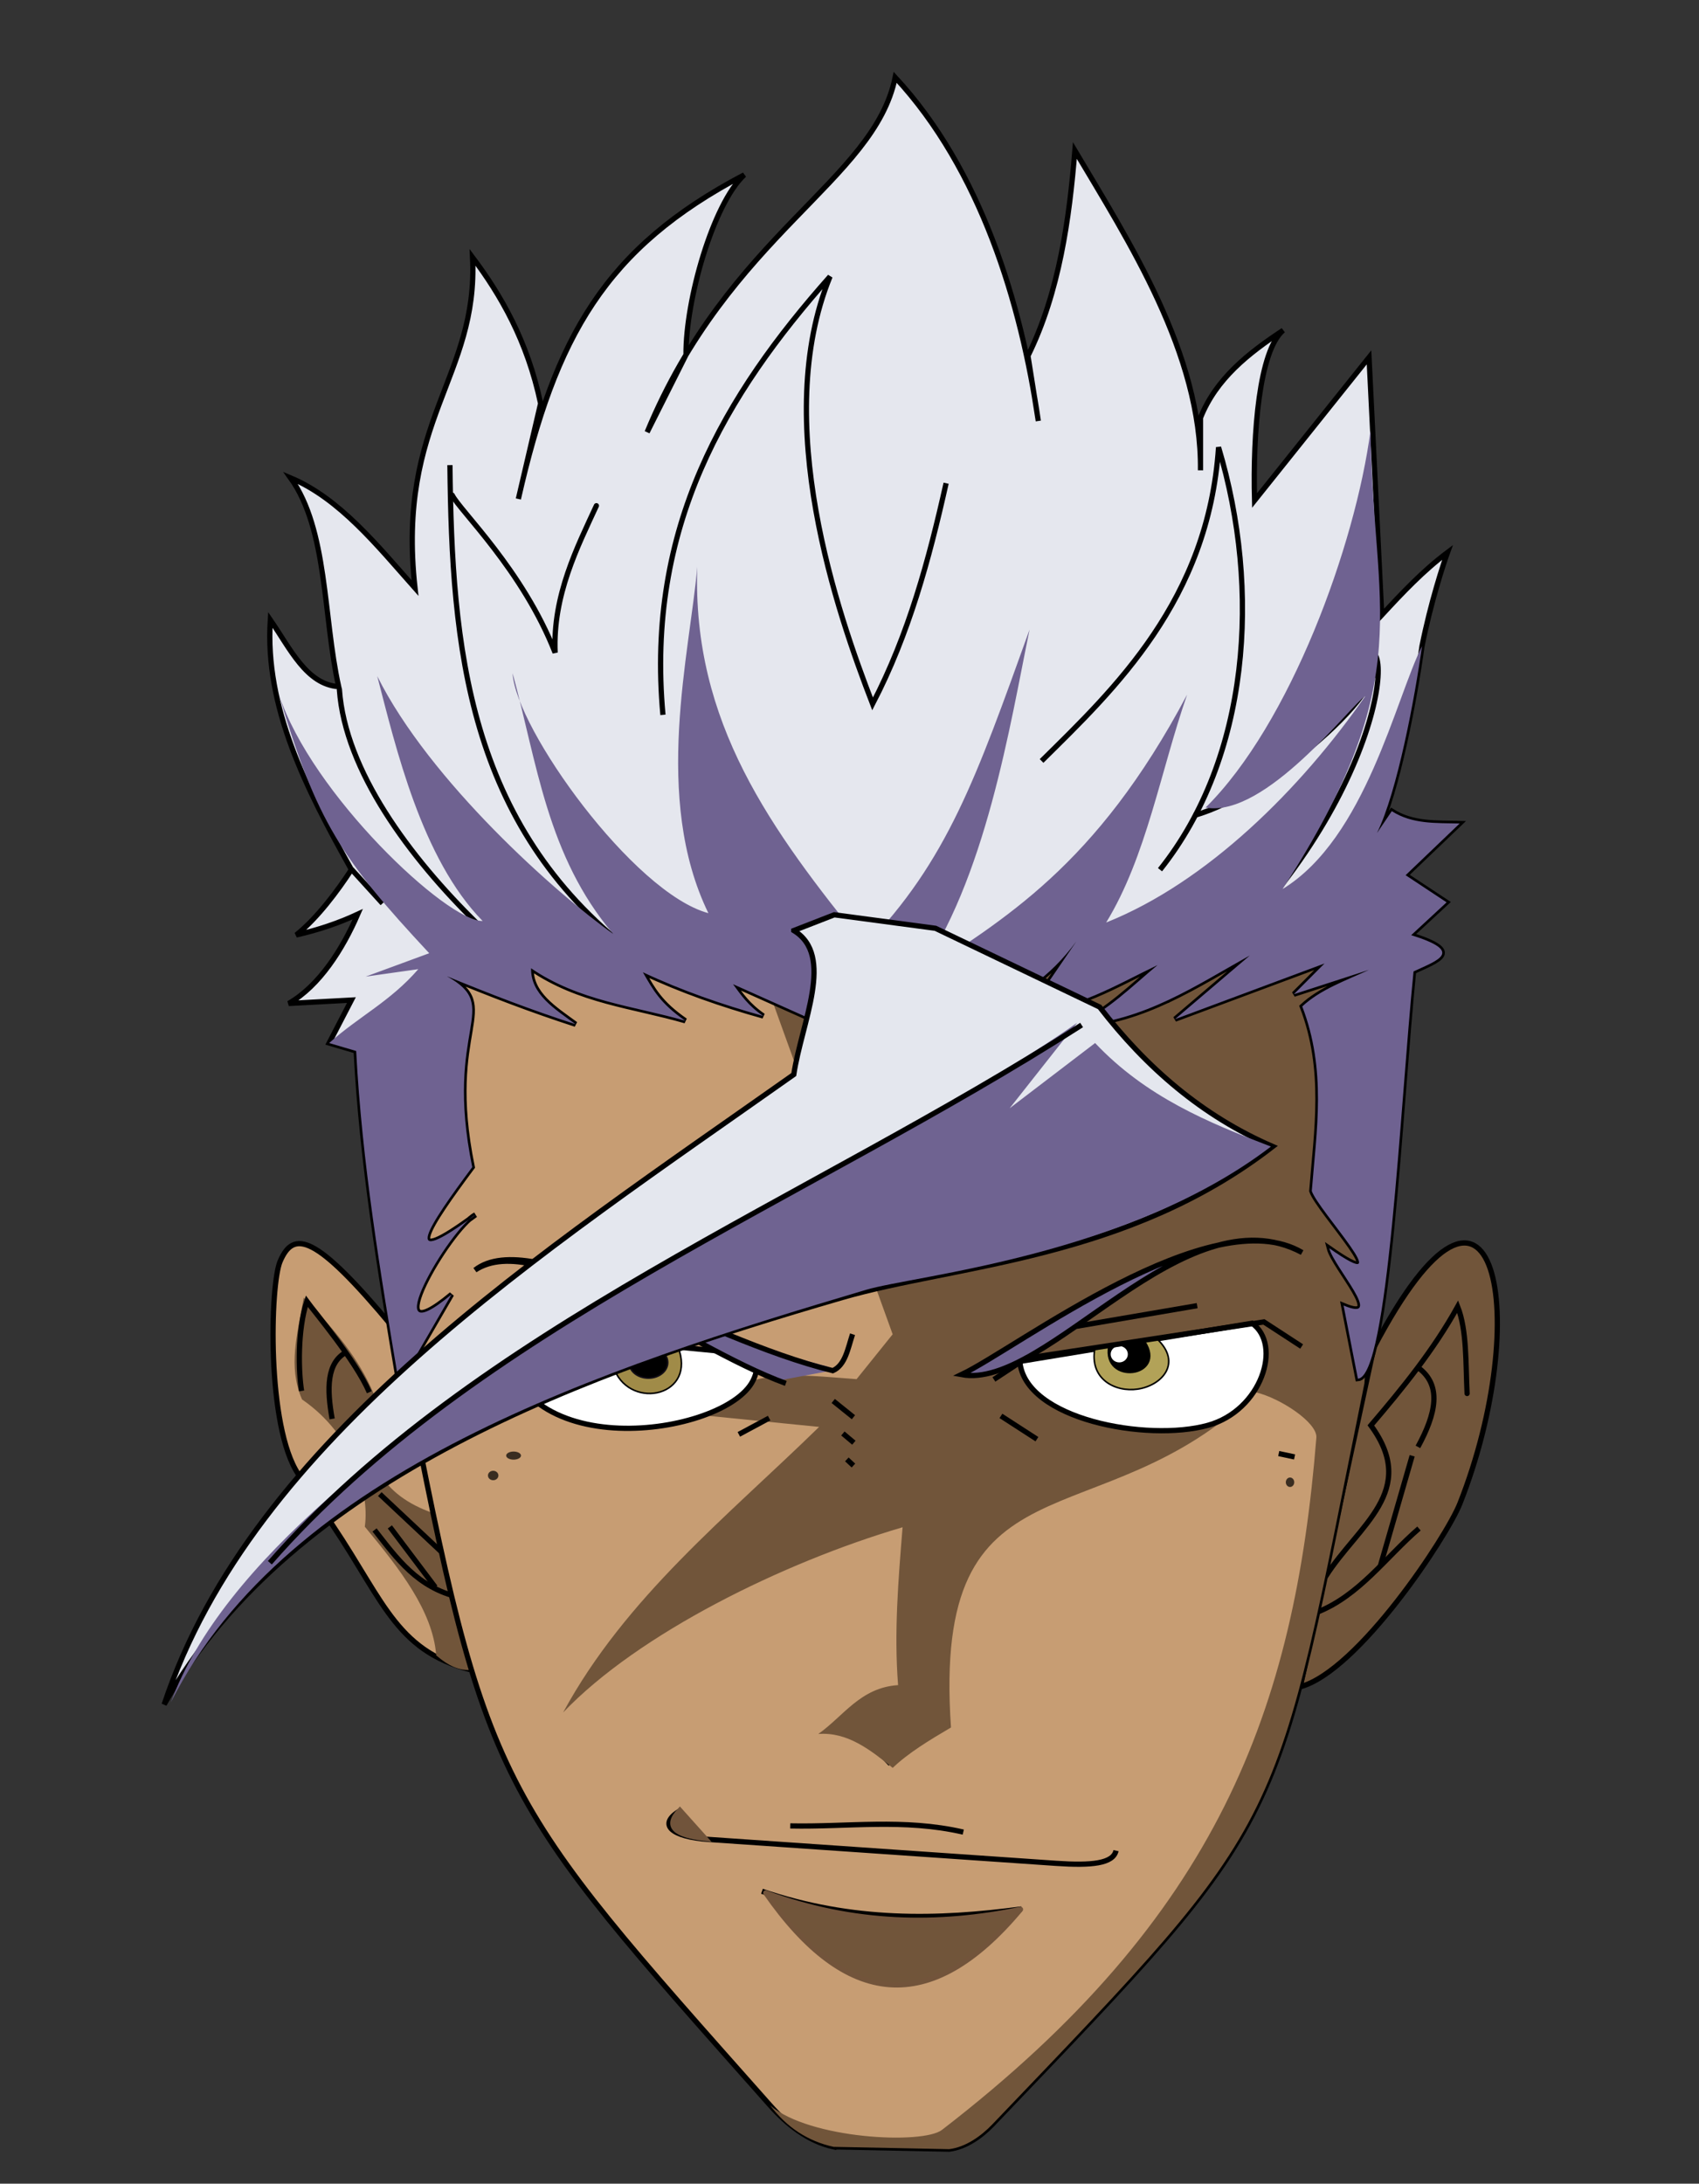 <?xml version="1.0" encoding="UTF-8" standalone="no"?>
<!-- Created with Inkscape (http://www.inkscape.org/) -->

<svg
   xmlns:dc="http://purl.org/dc/elements/1.1/"
   xmlns:cc="http://creativecommons.org/ns#"
   xmlns:rdf="http://www.w3.org/1999/02/22-rdf-syntax-ns#"
   xmlns:svg="http://www.w3.org/2000/svg"
   xmlns="http://www.w3.org/2000/svg"
   xmlns:sodipodi="http://sodipodi.sourceforge.net/DTD/sodipodi-0.dtd"
   xmlns:inkscape="http://www.inkscape.org/namespaces/inkscape"
   id="svg4256"
   version="1.1"
   inkscape:version="0.91 r13725"
   width="325"
   height="417.5"
   viewBox="0 0 325 417.5"
   sodipodi:docname="orga.svg">
  <rect x="0" y="0" width="325" height="417.5" fill="#333333" stroke="none"/>
  <defs
     id="defs4260" />
  <sodipodi:namedview
     pagecolor="#ffffff"
     bordercolor="#666666"
     borderopacity="1"
     objecttolerance="10"
     gridtolerance="10"
     guidetolerance="10"
     inkscape:pageopacity="0"
     inkscape:pageshadow="2"
     inkscape:window-width="1619"
     inkscape:window-height="1029"
     id="namedview4258"
     showgrid="false"
     inkscape:zoom="2"
     inkscape:cx="104.7281"
     inkscape:cy="212.65557"
     inkscape:window-x="1280"
     inkscape:window-y="-22"
     inkscape:window-maximized="0"
     inkscape:current-layer="layer8"
     showguides="false" />
  <g
     inkscape:groupmode="layer"
     id="layer6"
     inkscape:label="face"
     style="display:inline">
    <g
       inkscape:groupmode="layer"
       id="layer8"
       inkscape:label="ear"
       style="display:inline;opacity:1"
       sodipodi:insensitive="true">
      <path
         style="fill:#c79d73;fill-opacity:1;fill-rule:evenodd;stroke:#000000;stroke-width:1px;stroke-linecap:butt;stroke-linejoin:miter;stroke-opacity:1"
         d="M 75.136,253.736 C 60.215,235.815 56.144,235.17 53.577,241.18 c -1.882,4.406 -2.622,31.568 3.507,40.696 l 6.623,9.864 c 9.958,14.831 12.329,24.535 27.768,27.848 z"
         id="path4287"
         inkscape:connector-curvature="0"
         sodipodi:nodetypes="cscscc" />
      <path
         style="opacity:1;fill:#71553a;fill-opacity:1;fill-rule:evenodd;stroke:#71553a;stroke-width:1px;stroke-linecap:butt;stroke-linejoin:miter;stroke-opacity:1"
         d="m 71.051,266.733 c -2.842,-6.816 -7.582,-12.303 -12.626,-17.577 -1.05,6.024 -2.814,12.048 -0.248,18.072 10.038,6.971 12.955,18.041 12.131,24.509 6.643,8.014 12.884,16.057 13.616,24.509 1.962,1.65 4.031,2.819 6.437,2.476 L 83.429,290.005 C 73.879,286.963 67.657,280.131 71.051,266.733 Z"
         id="path4289"
         inkscape:connector-curvature="0"
         sodipodi:nodetypes="cccccccc" />
      <path
         style="fill:#71553a;fill-opacity:1;fill-rule:evenodd;stroke:#000000;stroke-width:1px;stroke-linecap:butt;stroke-linejoin:miter;stroke-opacity:1"
         d="m 262.797,257.645 c 23.51,-44.705 30.404,-5.434 16.461,29.835 -2.488,6.294 -19.431,31.985 -30.519,35.014 z"
         id="path4277"
         inkscape:connector-curvature="0"
         sodipodi:nodetypes="cscc" />
      <path
         style="fill:none;fill-rule:evenodd;stroke:#000000;stroke-width:1px;stroke-linecap:round;stroke-linejoin:miter;stroke-opacity:1"
         d="m 280.639,266.425 c -0.287,-5.804 -0.025,-12.074 -1.801,-16.608 -4.553,8.226 -10.475,15.539 -16.608,22.711 9.205,12.532 -2.404,19.076 -8.604,28.814"
         id="path4279"
         inkscape:connector-curvature="0"
         sodipodi:nodetypes="cccc" />
      <path
         style="fill:none;fill-rule:evenodd;stroke:#000000;stroke-width:1px;stroke-linecap:butt;stroke-linejoin:miter;stroke-opacity:1"
         d="m 271.334,261.523 c 4.543,3.358 3.323,8.829 -0.1,15.107"
         id="path4281"
         inkscape:connector-curvature="0"
         sodipodi:nodetypes="cc" />
      <path
         style="fill:none;fill-rule:evenodd;stroke:#000000;stroke-width:1px;stroke-linecap:butt;stroke-linejoin:miter;stroke-opacity:1"
         d="m 270.133,278.331 -6.103,21.11"
         id="path4283"
         inkscape:connector-curvature="0" />
      <path
         style="fill:none;fill-rule:evenodd;stroke:#000000;stroke-width:1px;stroke-linecap:butt;stroke-linejoin:miter;stroke-opacity:1"
         d="m 251.924,308.246 c 8.036,-3.147 13.13,-10.495 19.51,-16.008"
         id="path4285"
         inkscape:connector-curvature="0"
         sodipodi:nodetypes="cc" />
      <path
         style="fill:none;fill-rule:evenodd;stroke:#000000;stroke-width:1px;stroke-linecap:butt;stroke-linejoin:miter;stroke-opacity:1"
         d="m 70.644,266.179 c -2.665,-6.143 -10.504,-15.39 -11.955,-17.389 -1.818,5.573 -1.586,13.521 -1.003,17.139"
         id="path4291"
         inkscape:connector-curvature="0"
         sodipodi:nodetypes="ccc" />
      <path
         style="fill:none;fill-rule:evenodd;stroke:#000000;stroke-width:1px;stroke-linecap:butt;stroke-linejoin:miter;stroke-opacity:1"
         d="m 66.297,258.488 c -3.832,2.013 -3.791,7.02 -2.759,12.791"
         id="path4293"
         inkscape:connector-curvature="0"
         sodipodi:nodetypes="cc" />
      <path
         style="fill:none;fill-rule:evenodd;stroke:#000000;stroke-width:1px;stroke-linecap:butt;stroke-linejoin:miter;stroke-opacity:1"
         d="M 87.866,305.389 C 79.834,303.559 75.875,297.911 71.647,292.514"
         id="path4295"
         inkscape:connector-curvature="0"
         sodipodi:nodetypes="cc" />
      <path
         style="fill:none;fill-rule:evenodd;stroke:#000000;stroke-width:1px;stroke-linecap:butt;stroke-linejoin:miter;stroke-opacity:1"
         d="M 86.027,298.199 72.651,285.659"
         id="path4297"
         inkscape:connector-curvature="0" />
      <path
         style="fill:none;fill-rule:evenodd;stroke:#000000;stroke-width:1px;stroke-linecap:butt;stroke-linejoin:miter;stroke-opacity:1"
         d="M 83.268,303.466 74.574,291.929"
         id="path4299"
         inkscape:connector-curvature="0" />
    </g>
    <g
       inkscape:groupmode="layer"
       id="layer4"
       inkscape:label="base_senga"
       style="display:inline;opacity:1"
       sodipodi:insensitive="true">
      <path
         style="opacity:1;fill:#c79d73;fill-opacity:1;fill-rule:evenodd;stroke:#000000;stroke-width:1px;stroke-linecap:butt;stroke-linejoin:miter;stroke-opacity:1"
         d="m 159.464,410.457 22.104,0.441 c 3.162,-0.385 6.128,-2.519 8.224,-4.709 C 247.42,345.958 243.312,351.676 261,264.5 279.914,55.664 49.591,80.274 77.5,262.5 c 15.552,80.267 17.135,80.634 69.818,140.03 3.157,3.559 7.226,6.868 12.146,7.928 z"
         id="path4162"
         inkscape:connector-curvature="0"
         sodipodi:nodetypes="ccsccsc" />
      <path
         style="fill:none;fill-rule:evenodd;stroke:#000000;stroke-width:1px;stroke-linecap:butt;stroke-linejoin:miter;stroke-opacity:1"
         d="m 151.161,349.098 c 11.008,0.233 21.697,-1.446 33.103,1.182"
         id="path4205"
         inkscape:connector-curvature="0"
         sodipodi:nodetypes="cc" />
      <path
         style="fill:none;fill-rule:evenodd;stroke:#000000;stroke-width:1px;stroke-linecap:butt;stroke-linejoin:miter;stroke-opacity:1"
         d="m 130.049,346.226 c -4.334,2.603 -1.615,4.967 5.513,5.457 l 66.436,4.569 c 6.793,0.467 10.938,0.051 11.485,-2.426"
         id="path4207"
         inkscape:connector-curvature="0"
         sodipodi:nodetypes="cssc" />
      <path
         style="fill:none;fill-rule:evenodd;stroke:#000000;stroke-width:1px;stroke-linecap:butt;stroke-linejoin:miter;stroke-opacity:1"
         d="m 145.756,361.596 c 17.35,5.915 33.646,5.507 49.655,3.378"
         id="path4209"
         inkscape:connector-curvature="0"
         sodipodi:nodetypes="cc" />
      <path
         style="fill:none;fill-rule:evenodd;stroke:#000000;stroke-width:1px;stroke-linecap:butt;stroke-linejoin:miter;stroke-opacity:1"
         d="m 176.326,255.023 3.716,7.6"
         id="path4211"
         inkscape:connector-curvature="0" />
      <path
         style="fill:none;fill-rule:evenodd;stroke:#000000;stroke-width:1px;stroke-linecap:butt;stroke-linejoin:miter;stroke-opacity:1"
         d="m 178.86,265.326 c -4.216,10.518 -5.514,21.912 -5.236,33.779"
         id="path4213"
         inkscape:connector-curvature="0"
         sodipodi:nodetypes="cc" />
      <path
         style="fill:#000000;fill-opacity:1;fill-rule:evenodd;stroke:#000000;stroke-width:1px;stroke-linecap:butt;stroke-linejoin:miter;stroke-opacity:1"
         d="m 173.286,316.501 c 0.078,6.515 0.036,13.006 -1.216,19.255 0.926,-1.708 1.541,-4.162 4.391,-3.953 -2.893,-4.322 -3.233,-9.548 -3.175,-15.302 z"
         id="path4215"
         inkscape:connector-curvature="0"
         sodipodi:nodetypes="cccc" />
      <path
         style="fill:none;fill-rule:evenodd;stroke:#000000;stroke-width:1px;stroke-linecap:butt;stroke-linejoin:miter;stroke-opacity:1"
         d="m 160.094,330.723 4.498,-3.754 c 1.671,2.219 1.813,4.565 2.503,6.865 l 2.976,3.111 2.333,-1.353"
         id="path4217"
         inkscape:connector-curvature="0"
         sodipodi:nodetypes="ccccc" />
      <path
         style="fill:none;fill-rule:evenodd;stroke:#000000;stroke-width:1px;stroke-linecap:butt;stroke-linejoin:miter;stroke-opacity:1"
         d="m 244.607,277.909 3.032,0.645"
         id="path4219"
         inkscape:connector-curvature="0" />
      <ellipse
         style="opacity:0.711;fill:#000000;fill-opacity:1;fill-rule:evenodd;stroke:none;stroke-width:1;stroke-linecap:round;stroke-linejoin:miter;stroke-miterlimit:4;stroke-dasharray:none;stroke-opacity:1"
         id="path4221"
         cx="246.768"
         cy="283.392"
         rx="0.806"
         ry="0.903" />
      <ellipse
         style="opacity:0.711;fill:#000000;fill-opacity:1;fill-rule:evenodd;stroke:none;stroke-width:1;stroke-linecap:round;stroke-linejoin:miter;stroke-miterlimit:4;stroke-dasharray:none;stroke-opacity:1"
         id="path4223"
         cx="98.243"
         cy="278.296"
         rx="1.419"
         ry="0.774" />
      <ellipse
         style="opacity:0.711;fill:#000000;fill-opacity:1;fill-rule:evenodd;stroke:none;stroke-width:1;stroke-linecap:round;stroke-linejoin:miter;stroke-miterlimit:4;stroke-dasharray:none;stroke-opacity:1"
         id="path4225"
         cx="94.34"
         cy="282.102"
         rx="1"
         ry="0.903" />
    </g>
    <g
       inkscape:groupmode="layer"
       id="layer7"
       inkscape:label="base_nuri"
       style="display:inline;opacity:1"
       sodipodi:insensitive="true">
      <path
         style="opacity:1;fill:#71553a;fill-opacity:1;fill-rule:evenodd;stroke:none;stroke-width:1px;stroke-linecap:butt;stroke-linejoin:miter;stroke-opacity:1"
         d="m 159.464,410.457 22.104,0.441 c 3.162,-0.385 6.128,-2.519 8.224,-4.709 57.627,-60.231 53.519,-54.513 71.207,-141.689 C 271.026,130.333 202.53,130.464 125.459,129.637 l 45.297,125.467 -6.902,8.577 c -11.281,-0.802 -23.217,-2.685 -28.118,7.039 l 20.953,2.092 c -17.536,17.12 -36.992,32.534 -48.968,54.597 14.391,-15.072 42.119,-28.711 64.933,-35.411 -0.82,10.06 -1.65,20.121 -0.859,30.181 -7.206,0.466 -10.416,5.926 -15.264,9.339 5.603,-0.411 9.925,3.022 14.237,6.483 2.885,-2.782 6.96,-5.266 11.145,-7.723 -3.702,-53.694 28.256,-35.024 58.312,-64.079 4.692,1.11 11.811,5.802 11.581,8.663 -4.183,52.025 -18.804,91.65 -71.62,132.355 -3.657,2.819 -25.328,1.774 -32.867,-4.689 3.144,4.179 7.226,6.868 12.146,7.928 z"
         id="path4162-1"
         inkscape:connector-curvature="0"
         sodipodi:nodetypes="ccscccccccccccccsscc" />
      <path
         style="fill:#71543b;fill-opacity:1;fill-rule:evenodd;stroke:#71543b;stroke-width:1px;stroke-linecap:butt;stroke-linejoin:miter;stroke-opacity:1"
         d="m 130.048,346.118 c -2.971,3.103 -0.859,4.754 4.827,5.384 z"
         id="path4227"
         inkscape:connector-curvature="0"
         sodipodi:nodetypes="ccc" />
      <path
         style="fill:#71553a;fill-opacity:1;fill-rule:evenodd;stroke:#72543b;stroke-width:1px;stroke-linecap:butt;stroke-linejoin:round;stroke-opacity:1"
         d="m 146.478,361.898 c 15.273,21.937 31.48,23.792 48.733,3.156 -15.661,3.239 -31.87,3.081 -48.733,-3.156 z"
         id="path4229"
         inkscape:connector-curvature="0"
         sodipodi:nodetypes="ccc" />
    </g>
    <g
       inkscape:groupmode="layer"
       id="layer9"
       inkscape:label="eye"
       style="display:inline;opacity:1">
      <path
         style="fill:#ffffff;fill-rule:evenodd;stroke:#000000;stroke-width:1px;stroke-linecap:butt;stroke-linejoin:miter;stroke-opacity:1"
         d="m 195.078,260.295 44.424,-7.306 c 5.833,4.134 1.807,16.694 -8.46,19.523 -11.602,3.197 -35.002,-1.131 -35.964,-12.217 z"
         id="path4235"
         inkscape:connector-curvature="0"
         sodipodi:nodetypes="ccsc" />
      <path
         style="fill:#ffffff;fill-opacity:1;fill-rule:evenodd;stroke:#000000;stroke-width:1px;stroke-linecap:butt;stroke-linejoin:miter;stroke-opacity:1"
         d="m 137.218,258.28 -41.233,-4.031 c 1.064,26.537 42.729,20.358 48.035,9.741 2.232,-4.466 -1.422,-5.036 -6.802,-5.71 z"
         id="path4263"
         inkscape:connector-curvature="0"
         sodipodi:nodetypes="ccsc" />
      <path
         style="fill:#6f6391;fill-opacity:1;fill-rule:evenodd;stroke:#000000;stroke-width:1px;stroke-linecap:butt;stroke-linejoin:miter;stroke-opacity:1"
         d="m 183.909,262.815 c 16.327,3.084 42.604,-35.382 65.166,-23.346 -17.271,-10.294 -54.424,18.218 -65.166,23.346 z"
         id="path4231"
         inkscape:connector-curvature="0"
         sodipodi:nodetypes="ccc" />
      <path
         style="fill:#b2a258;fill-opacity:1;fill-rule:evenodd;stroke:#000000;stroke-width:0.3;stroke-linecap:butt;stroke-linejoin:miter;stroke-miterlimit:4;stroke-dasharray:none;stroke-opacity:1"
         d="m 209.438,257.776 c -1.095,5.915 3.902,8.44 8.196,7.805 4.632,-0.685 8.475,-4.939 3.813,-9.485 z"
         id="path4237"
         inkscape:connector-curvature="0"
         sodipodi:nodetypes="cscc" />
      <path
         style="fill:#000000;fill-opacity:1;fill-rule:evenodd;stroke:#000000;stroke-width:1px;stroke-linecap:butt;stroke-linejoin:miter;stroke-opacity:1"
         d="m 212.461,257.44 c -1.287,6.925 10.369,5.542 6.214,-0.756 -2.346,0.093 -3.931,0.27 -6.214,0.756 z"
         id="path4239"
         inkscape:connector-curvature="0"
         sodipodi:nodetypes="ccc" />
      <ellipse
         style="opacity:1;fill:#ffffff;fill-opacity:1;fill-rule:evenodd;stroke:#000000;stroke-width:0.273;stroke-linecap:round;stroke-linejoin:round;stroke-miterlimit:4;stroke-dasharray:none;stroke-opacity:1"
         id="path4243"
         cx="214.101"
         cy="258.915"
         rx="1.778"
         ry="1.7" />
      <path
         style="fill:none;fill-rule:evenodd;stroke:#000000;stroke-width:1px;stroke-linecap:butt;stroke-linejoin:miter;stroke-opacity:1"
         d="m 205.911,253.577 23.094,-3.947"
         id="path4245"
         inkscape:connector-curvature="0" />
      <path
         style="fill:none;fill-rule:evenodd;stroke:#000000;stroke-width:1px;stroke-linecap:butt;stroke-linejoin:miter;stroke-opacity:1"
         d="m 191.467,270.708 6.886,4.451"
         id="path4247"
         inkscape:connector-curvature="0" />
      <path
         style="fill:none;fill-rule:evenodd;stroke:#000000;stroke-width:1px;stroke-linecap:butt;stroke-linejoin:miter;stroke-opacity:1"
         d="m 159.388,267.853 3.863,3.107"
         id="path4249"
         inkscape:connector-curvature="0" />
      <path
         style="fill:none;fill-rule:evenodd;stroke:#000000;stroke-width:1px;stroke-linecap:butt;stroke-linejoin:miter;stroke-opacity:1"
         d="m 161.236,274.068 2.099,1.764"
         id="path4251"
         inkscape:connector-curvature="0" />
      <path
         style="fill:none;fill-rule:evenodd;stroke:#000000;stroke-width:1px;stroke-linecap:butt;stroke-linejoin:miter;stroke-opacity:1"
         d="m 161.991,279.022 1.26,1.176"
         id="path4253"
         inkscape:connector-curvature="0" />
      <path
         style="fill:none;fill-rule:evenodd;stroke:#000000;stroke-width:1px;stroke-linecap:butt;stroke-linejoin:miter;stroke-opacity:1"
         d="m 141.333,274.236 5.794,-3.107"
         id="path4255"
         inkscape:connector-curvature="0" />
      <path
         style="fill:#6f6391;fill-opacity:1;fill-rule:evenodd;stroke:#6f6391;stroke-width:1px;stroke-linecap:butt;stroke-linejoin:miter;stroke-opacity:1"
         d="m 158.044,261.723 -9.825,1.847 -19.735,-9.657 3.023,-1.931 c 8.225,4.241 17.195,7.288 26.537,9.741 z"
         id="path4259"
         inkscape:connector-curvature="0"
         sodipodi:nodetypes="ccccc" />
      <path
         style="fill:none;fill-rule:evenodd;stroke:#000000;stroke-width:1px;stroke-linecap:butt;stroke-linejoin:miter;stroke-opacity:1"
         d="m 163.083,255.089 c -0.899,2.736 -1.399,5.928 -3.779,6.97 -25.632,-6.259 -57.481,-27.786 -68.441,-19.231 12.05,-7.976 39.637,14.444 59.456,21.666"
         id="path4257"
         inkscape:connector-curvature="0"
         sodipodi:nodetypes="cccc" />
      <path
         style="fill:#a08b48;fill-opacity:1;fill-rule:evenodd;stroke:#000000;stroke-width:0.3;stroke-linecap:butt;stroke-linejoin:miter;stroke-miterlimit:4;stroke-dasharray:none;stroke-opacity:1"
         d="m 117.568,261.975 12.093,-4.535 c 3.745,9.404 -8.761,12.253 -12.093,4.535 z"
         id="path4265"
         inkscape:connector-curvature="0"
         sodipodi:nodetypes="ccc" />
      <ellipse
         style="opacity:1;fill:#000000;fill-opacity:1;fill-rule:evenodd;stroke:#120e16;stroke-width:0.3;stroke-linecap:round;stroke-linejoin:round;stroke-miterlimit:4;stroke-dasharray:none;stroke-opacity:1"
         id="path4267"
         cx="124.034"
         cy="260.505"
         rx="3.695"
         ry="2.981" />
      <path
         style="fill:none;fill-rule:evenodd;stroke:#000000;stroke-width:1px;stroke-linecap:butt;stroke-linejoin:miter;stroke-opacity:1"
         d="m 190.124,263.738 6.158,-4.053 45.488,-6.948 7.222,4.703"
         id="path4233"
         inkscape:connector-curvature="0"
         sodipodi:nodetypes="cccc" />
    </g>
  </g>
  <g
     inkscape:groupmode="layer"
     id="layer2"
     inkscape:label="back_hair_senga"
     style="display:inline;opacity:1"
     sodipodi:insensitive="true">
    <path
       style="fill:#e5e7ee;fill-opacity:1;fill-rule:evenodd;stroke:#000000;stroke-width:1px;stroke-linecap:butt;stroke-linejoin:miter;stroke-opacity:1"
       d="M 76.358,264.772 86.381,247.476 c -15.092,12.569 -0.373,-12.717 4.562,-15.208 -14.879,11.003 -9.012,2.153 -0.608,-9.125 -5.528,-26.934 6.013,-30.48 -4.867,-36.499 8.719,3.565 15.914,6.351 24.633,9.18 -4.075,-2.984 -8.604,-5.755 -8.513,-10.701 9.241,6.313 19.574,7.167 29.503,10.037 -4.851,-3.346 -6.184,-5.929 -8.117,-9.275 7.398,3.476 15.115,6.155 23.021,8.363 -2.963,-2.028 -4.285,-4.055 -5.779,-6.083 l 23.116,10.341 c 16.981,-1.308 32.648,-4.913 42.582,-18.554 l -9.125,13.383 c 8.94,-0.212 16.657,-5.009 24.637,-8.821 -4.932,4.092 -9.401,8.646 -15.512,11.558 13.015,-0.89 22.799,-7.655 33.153,-13.383 l -14.295,12.166 28.591,-10.646 -5.856,5.874 14.372,-4.658 c -4.469,2.068 -9.257,3.738 -12.775,6.996 4.668,12.114 2.747,23.655 1.825,35.282 1.225,3.748 17.386,20.798 3.346,10.95 0.946,3.676 10.819,14.349 2.737,10.95 l 2.737,13.991 c 5.814,-0.418 8.022,-51.871 10.646,-77.865 4.693,-2.195 9.767,-3.748 -0.454,-6.937 l 6.78,-6.274 -7.846,-5.189 10.341,-9.887 c -4.462,-0.116 -9.008,0.192 -12.984,-2.356 l -2.833,4.181 c 3.9,-7.91 7.258,-25.96 8.612,-35.727 1.659,-8.327 4.081,-15.703 4.885,-17.922 -4.681,3.507 -8.65,7.726 -12.584,11.979 l -2.433,-49.274 -21.899,27.374 c -0.346,-13.02 0.904,-28.635 5.475,-32.545 -6.722,4.417 -12.862,9.298 -15.816,16.729 l 0,10.037 c 0.257,-22.257 -13.801,-43.907 -24.029,-61.136 -1.044,12.927 -2.96,27.077 -8.974,39.258 l 1.979,12.449 C 195.345,57.99 187.617,32.448 171.241,14.794 167.205,34.629 139.432,44.787 123.792,82.622 L 131.224,67.832 C 131.134,57.437 136.363,39.056 142.364,33.429 115.745,47.408 106.211,64.318 99.156,95.396 l 4.258,-18.25 C 100.879,65.15 95.792,56.397 90.394,49.208 91.531,72.139 75.827,80.23 79.385,112.429 72.206,104.349 64.96,95.295 55.584,91.365 c 7.113,9.936 6.224,26.539 9.202,39.922 -6.182,-0.431 -9.294,-7.308 -13.079,-12.775 -1.086,16.72 6.863,32.281 15.512,47.753 -2.588,3.978 -6.49,9.252 -10.554,12.492 4.174,-0.949 8.104,-2.265 11.77,-3.976 -2.877,6.651 -7.32,13.692 -13.214,17.073 l 11.998,-0.649 -4.258,8.212 5.171,1.521 c 1.101,21.278 4.642,42.555 8.227,63.833 z"
       id="path4139"
       inkscape:connector-curvature="0"
       sodipodi:nodetypes="ccccccccccccccccccccccccccccccccccccccccccccccccccccccccccccccc" />
    <path
       style="fill:none;fill-rule:evenodd;stroke:#000000;stroke-width:1px;stroke-linecap:butt;stroke-linejoin:miter;stroke-opacity:1"
       d="m 72.813,242.748 c 2.139,-4.672 4.781,-10.523 7.645,-13.743"
       id="path4141"
       inkscape:connector-curvature="0"
       sodipodi:nodetypes="cc" />
    <path
       style="fill:none;fill-rule:evenodd;stroke:#000000;stroke-width:1px;stroke-linecap:butt;stroke-linejoin:miter;stroke-opacity:1"
       d="m 74.452,222.087 c 4.322,-7.415 8.621,-14.847 14.836,-20.843"
       id="path4143"
       inkscape:connector-curvature="0"
       sodipodi:nodetypes="cc" />
    <path
       style="fill:none;fill-rule:evenodd;stroke:#000000;stroke-width:1px;stroke-linecap:round;stroke-linejoin:miter;stroke-opacity:1"
       d="M 91.381,176.67 C 78.318,163.913 66.027,147.331 64.925,131.87"
       id="path4145"
       inkscape:connector-curvature="0"
       sodipodi:nodetypes="cc" />
    <path
       style="fill:none;fill-rule:evenodd;stroke:#000000;stroke-width:1px;stroke-linecap:round;stroke-linejoin:miter;stroke-opacity:1"
       d="m 114.084,96.69 c -3.604,7.822 -8.383,17.135 -7.896,28.094 -6.147,-15.757 -18.328,-27.267 -19.681,-30.109"
       id="path4147"
       inkscape:connector-curvature="0"
       sodipodi:nodetypes="ccc" />
    <path
       style="fill:none;fill-rule:evenodd;stroke:#000000;stroke-width:1px;stroke-linecap:butt;stroke-linejoin:miter;stroke-opacity:1"
       d="m 86.068,88.924 c 0.361,34.785 3.335,68.689 34.736,93.015"
       id="path4149"
       inkscape:connector-curvature="0"
       sodipodi:nodetypes="cc" />
    <path
       style="fill:none;fill-rule:evenodd;stroke:#000000;stroke-width:1px;stroke-linecap:butt;stroke-linejoin:miter;stroke-opacity:1"
       d="m 133.207,143.087 c 3.165,10.543 7.207,20.57 14.327,28.786"
       id="path4151"
       inkscape:connector-curvature="0"
       sodipodi:nodetypes="cc" />
    <path
       style="fill:none;fill-rule:evenodd;stroke:#000000;stroke-width:1px;stroke-linecap:butt;stroke-linejoin:miter;stroke-opacity:1"
       d="m 126.814,136.673 c -3.288,-35.824 11.884,-61.204 31.965,-83.806 -11.341,27.723 1.41,64.314 8.137,81.714 6.934,-13.316 10.811,-27.651 14.065,-42.194"
       id="path4153"
       inkscape:connector-curvature="0"
       sodipodi:nodetypes="cccc" />
    <path
       style="fill:none;fill-rule:evenodd;stroke:#000000;stroke-width:1px;stroke-linecap:butt;stroke-linejoin:miter;stroke-opacity:1"
       d="m 182.375,164.338 c -0.944,6.629 -5.629,11.345 -9.299,16.157"
       id="path4155"
       inkscape:connector-curvature="0"
       sodipodi:nodetypes="cc" />
    <path
       style="fill:none;fill-rule:evenodd;stroke:#000000;stroke-width:1px;stroke-linecap:butt;stroke-linejoin:miter;stroke-opacity:1"
       d="m 199.243,145.49 c 13.938,-13.757 31.915,-30.723 33.851,-59.973 8.196,27.332 5.902,59.335 -11.195,80.764"
       id="path4157"
       inkscape:connector-curvature="0"
       sodipodi:nodetypes="ccc" />
    <path
       style="fill:none;fill-rule:evenodd;stroke:#000000;stroke-width:1px;stroke-linecap:butt;stroke-linejoin:miter;stroke-opacity:1"
       d="m 228.474,155.885 c 14.726,-4.012 41.517,-27.152 32.974,-31.216 6.207,-2.898 0.893,35.454 -38.246,66.701"
       id="path4159"
       inkscape:connector-curvature="0"
       sodipodi:nodetypes="ccc" />
    <path
       style="fill:none;fill-rule:evenodd;stroke:#000000;stroke-width:1px;stroke-linecap:butt;stroke-linejoin:miter;stroke-opacity:1"
       d="m 251.551,201.953 c 3.885,1.843 7.561,4.02 10.737,6.998"
       id="path4161"
       inkscape:connector-curvature="0"
       sodipodi:nodetypes="cc" />
    <path
       style="fill:none;fill-rule:evenodd;stroke:#000000;stroke-width:1px;stroke-linecap:butt;stroke-linejoin:miter;stroke-opacity:1"
       d="m 255.825,215.255 c 3.45,4.01 6.599,8.264 7.799,14.103"
       id="path4163"
       inkscape:connector-curvature="0"
       sodipodi:nodetypes="cc" />
    <path
       style="fill:none;fill-rule:evenodd;stroke:#000000;stroke-width:1px;stroke-linecap:butt;stroke-linejoin:miter;stroke-opacity:1"
       d="m 67.243,166.206 5.931,6.519"
       id="path4165"
       inkscape:connector-curvature="0" />
    <path
       style="fill:none;fill-rule:evenodd;stroke:#000000;stroke-width:1px;stroke-linecap:butt;stroke-linejoin:miter;stroke-opacity:1"
       d="m 68.522,201.178 4.559,-2.208"
       id="path4201"
       inkscape:connector-curvature="0" />
  </g>
  <g
     inkscape:groupmode="layer"
     id="layer5"
     inkscape:label="back_hair_nuri"
     style="display:inline;opacity:1"
     sodipodi:insensitive="true">
    <path
       style="display:inline;opacity:1;fill:none;fill-rule:evenodd;stroke:none;stroke-width:1px;stroke-linecap:butt;stroke-linejoin:miter;stroke-opacity:1"
       d="m 76.358,264.772 10.022,-17.297 c -15.092,12.569 -0.373,-12.717 4.562,-15.208 -14.879,11.003 -9.012,2.153 -0.608,-9.125 -5.528,-26.934 6.013,-30.48 -4.867,-36.499 8.719,3.565 15.914,6.351 24.633,9.18 -4.075,-2.984 -8.604,-5.755 -8.513,-10.701 9.241,6.313 19.574,7.167 29.503,10.037 -4.851,-3.346 -6.184,-5.929 -8.117,-9.275 7.398,3.476 15.115,6.155 23.021,8.363 -2.963,-2.028 -4.285,-4.055 -5.779,-6.083 l 23.116,10.341 c 16.981,-1.308 32.648,-4.913 42.582,-18.554 l -9.125,13.383 c 8.94,-0.212 16.657,-5.009 24.637,-8.821 -4.932,4.092 -9.401,8.646 -15.512,11.558 13.015,-0.89 22.799,-7.655 33.153,-13.383 l -14.295,12.166 28.591,-10.646 -5.856,5.874 14.372,-4.658 c -4.469,2.068 -9.257,3.738 -12.775,6.996 4.668,12.114 2.747,23.655 1.825,35.282 1.225,3.748 17.386,20.798 3.346,10.95 0.946,3.676 10.819,14.349 2.737,10.95 l 2.737,13.991 c 5.814,-0.418 8.022,-51.871 10.646,-77.865 4.693,-2.195 9.767,-3.748 -0.454,-6.937 l 6.78,-6.274 -7.846,-5.189 10.341,-9.887 c -4.462,-0.116 -9.008,0.192 -12.984,-2.356 l -2.833,4.181 c 3.9,-7.91 7.258,-25.96 8.612,-35.727 1.659,-8.327 4.081,-15.703 4.885,-17.922 -4.681,3.507 -8.65,7.726 -12.584,11.979 l -2.433,-49.274 -21.899,27.374 c -0.346,-13.02 0.904,-28.635 5.475,-32.545 -6.722,4.417 -12.862,9.298 -15.816,16.729 l 0,10.037 c 0.257,-22.257 -13.801,-43.907 -24.029,-61.136 -1.044,12.927 -2.96,27.077 -8.974,39.258 l 1.979,12.449 C 195.345,57.99 187.617,32.448 171.241,14.795 167.205,34.629 139.432,44.788 123.792,82.622 l 7.432,-14.79 c -0.09,-10.395 5.138,-28.775 11.14,-34.403 C 115.745,47.408 106.211,64.318 99.156,95.397 L 103.414,77.147 C 100.879,65.15 95.792,56.397 90.394,49.208 91.531,72.139 75.827,80.23 79.385,112.429 72.206,104.349 64.96,95.296 55.584,91.366 c 7.113,9.936 6.224,26.539 9.202,39.922 -6.182,-0.431 -9.294,-7.308 -13.079,-12.775 -1.086,16.72 6.863,32.281 15.512,47.753 -2.588,3.978 -6.49,9.252 -10.554,12.492 4.174,-0.949 8.104,-2.265 11.77,-3.976 -2.877,6.651 -7.32,13.692 -13.214,17.073 l 11.998,-0.649 -4.258,8.212 5.171,1.521 c 1.101,21.278 4.642,42.555 8.227,63.833 z"
       id="path4139-2"
       inkscape:connector-curvature="0"
       sodipodi:nodetypes="ccccccccccccccccccccccccccccccccccccccccccccccccccccccccccccccc" />
    <path
       style="display:inline;opacity:1;fill:#6f6291;fill-opacity:1;fill-rule:evenodd;stroke:none;stroke-width:1px;stroke-linecap:butt;stroke-linejoin:miter;stroke-opacity:1"
       d="m 261.164,133.083 c -12.291,17.668 -30.203,35.579 -49.568,43.295 7.717,-12.605 10.407,-28.982 15.483,-43.568 -17.503,33.016 -35.087,42.866 -51.733,53.946 13.221,-18.338 17.878,-48.283 21.6,-66.39 -10.168,28.252 -15.688,44.187 -31.48,60.509 -18.047,-22.257 -33.085,-42.747 -32.086,-72.499 -1.396,16.37 -8.601,44.175 2.126,66.212 -14.37,-3.872 -36.89,-35.367 -37.453,-45.875 4.687,17.085 6.583,34.931 19.242,49.841 -10.863,-7.692 -35.077,-29.156 -45.132,-49.278 3.526,13.523 8.454,34.878 20.158,46.806 -6.791,0.159 -32.805,-24.342 -38.966,-43.316 7.148,24.28 12.032,31.554 28.751,49.482 l -12.148,4.469 10.059,-1.424 c -5.344,6.18 -11.417,9.076 -17.056,14.127 l 5.171,1.521 c 1.101,21.278 4.642,42.555 8.227,63.833 l 10.022,-17.297 c -15.092,12.569 -0.373,-12.717 4.562,-15.208 -14.879,11.003 -9.012,2.153 -0.608,-9.125 -5.528,-26.934 6.013,-30.48 -4.867,-36.499 8.719,3.565 15.914,6.351 24.633,9.18 -4.075,-2.984 -8.604,-5.755 -8.513,-10.701 9.241,6.313 19.574,7.167 29.503,10.037 -4.851,-3.346 -6.184,-5.929 -8.117,-9.275 7.398,3.476 15.115,6.155 23.021,8.363 -2.963,-2.028 -4.285,-4.055 -5.779,-6.083 l 23.116,10.341 c 16.981,-1.308 32.648,-4.913 42.582,-18.554 l -9.125,13.383 c 8.94,-0.212 16.657,-5.009 24.637,-8.821 -4.932,4.092 -9.401,8.646 -15.512,11.558 13.015,-0.89 22.799,-7.655 33.153,-13.383 l -14.295,12.166 28.591,-10.646 -5.856,5.874 14.372,-4.658 c -4.469,2.068 -9.257,3.738 -12.775,6.996 4.668,12.114 2.747,23.655 1.825,35.282 1.225,3.748 17.386,20.798 3.346,10.95 0.946,3.676 10.819,14.349 2.737,10.95 l 2.737,13.991 c 5.814,-0.418 8.022,-51.871 10.646,-77.865 4.693,-2.195 9.767,-3.748 -0.454,-6.937 l 6.78,-6.274 -7.846,-5.189 10.341,-9.887 c -4.462,-0.116 -9.008,0.192 -12.984,-2.356 l -2.833,4.181 c 3.9,-7.91 7.258,-25.96 8.612,-35.727 -5.051,10.011 -10.758,36.712 -26.671,46.438 26.362,-40.698 17.169,-53.625 16.825,-87.668 -2.899,21.943 -15.366,56.119 -31.55,72.094 11.468,2.065 27.914,-19.775 30.546,-21.323 z"
       id="path4139-9"
       inkscape:connector-curvature="0"
       sodipodi:nodetypes="cccccccccccccccccccccccccccccccccccccccccccccccccccccccc" />
  </g>
  <g
     inkscape:groupmode="layer"
     id="layer3"
     inkscape:label="front_hair"
     style="display:inline;opacity:1">
    <path
       style="opacity:1;fill:#e4e7ee;fill-opacity:1;fill-rule:evenodd;stroke:#000000;stroke-width:1px;stroke-linecap:butt;stroke-linejoin:miter;stroke-opacity:1"
       d="m 151.841,177.909 7.743,-3.011 19.357,2.581 31.401,15.055 c 8.907,11.556 19.63,20.843 33.121,26.669 -27.906,21.625 -60.662,22.579 -82.366,28.875 C 112.626,262.139 55.957,282.282 31.401,325.879 48.338,274.976 103.545,239.549 151.841,205.439 c 1.507,-10.014 7.904,-22.744 0,-27.529 z"
       id="path4505"
       inkscape:connector-curvature="0"
       sodipodi:nodetypes="cccccsccc" />
    <path
       style="opacity:1;fill:#6f6391;fill-opacity:1;fill-rule:evenodd;stroke:none;stroke-width:1px;stroke-linecap:butt;stroke-linejoin:miter;stroke-opacity:1"
       d="M 32.691,325.449 C 55.126,280.978 115.27,261.569 165.681,246.596 c 9.31,-2.765 50.044,-6.453 77.433,-27.382 -12.015,-4.589 -23.902,-9.498 -33.633,-19.797 l -16.346,12.474 12.904,-16.346 C 168.284,222.545 52.453,272.036 32.691,325.449 Z"
       id="path4510"
       inkscape:connector-curvature="0"
       sodipodi:nodetypes="csccccc" />
    <path
       style="fill:none;fill-rule:evenodd;stroke:#000000;stroke-width:1px;stroke-linecap:butt;stroke-linejoin:miter;stroke-opacity:1"
       d="M 51.617,298.78 C 90.882,253.938 154.411,229.628 206.9,195.975"
       id="path4508"
       inkscape:connector-curvature="0"
       sodipodi:nodetypes="cc" />
  </g>
</svg>
